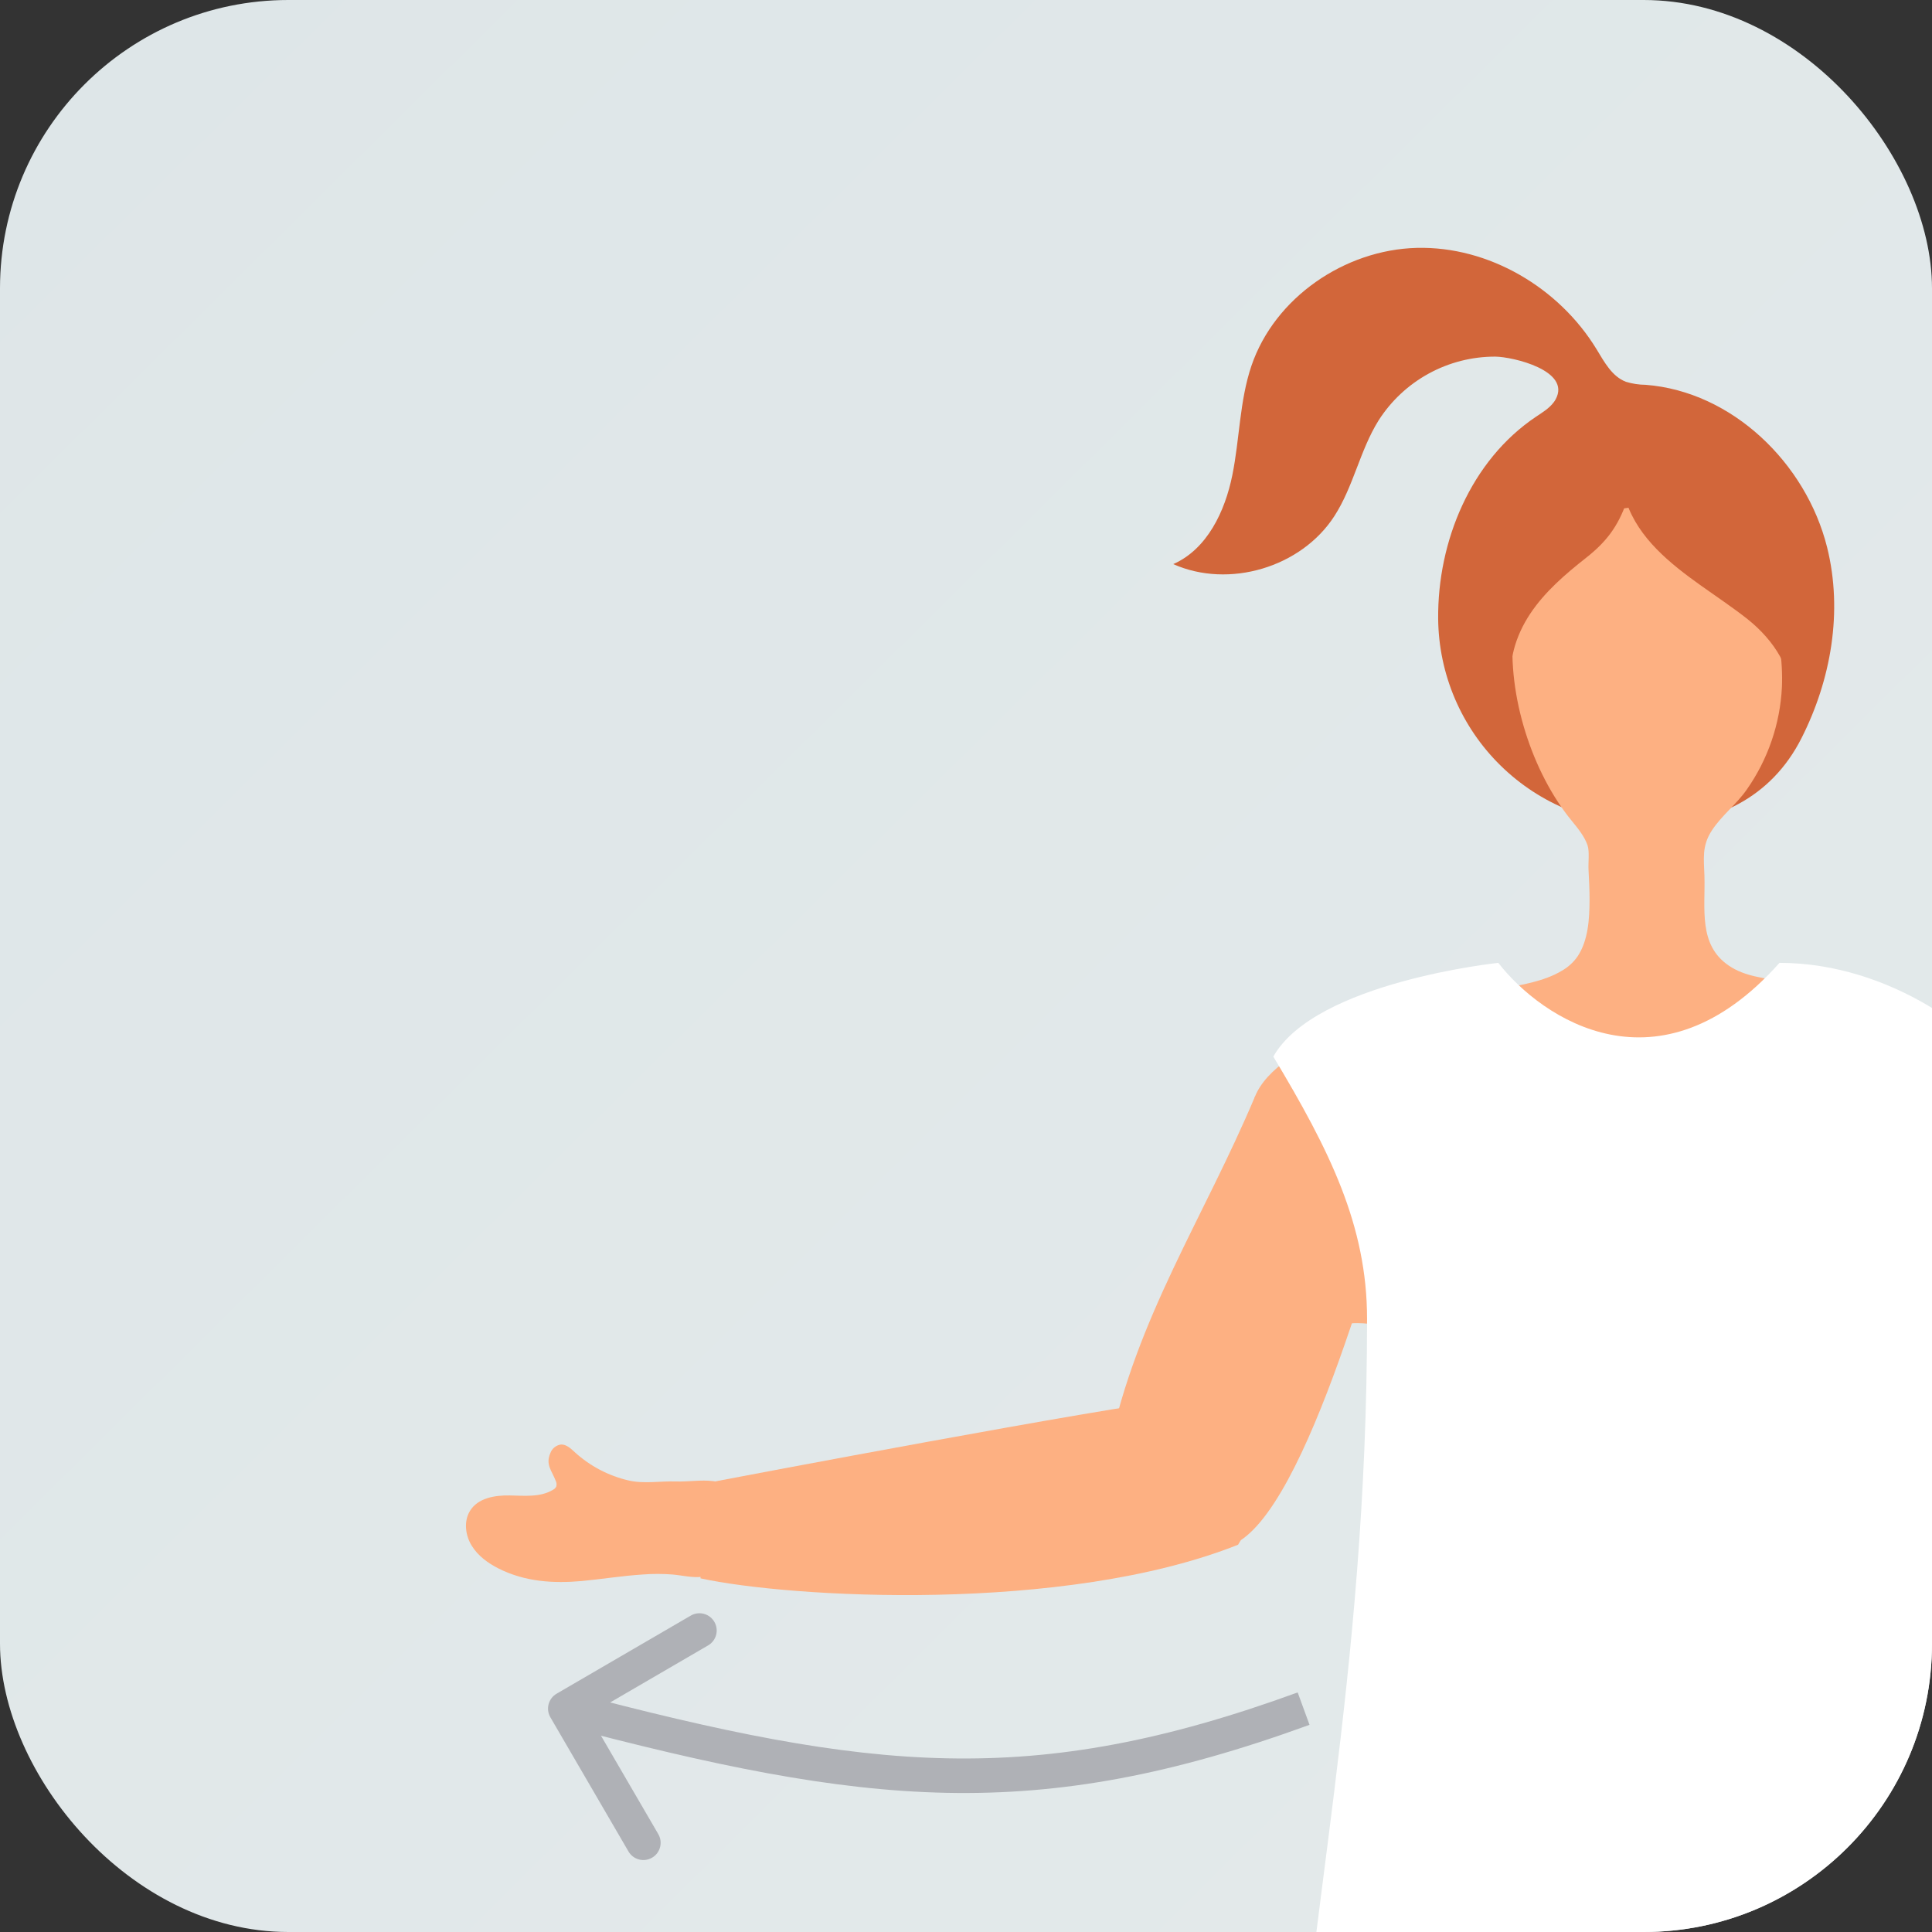 <svg width="56" height="56" viewBox="0 0 56 56" fill="none" xmlns="http://www.w3.org/2000/svg">
<rect x="0" y="0" width="56" height="56" fill="#333333" stroke="none"/>
<g clip-path="url(#clip0_73_6335)">
<rect width="56" height="56" rx="8.358" fill="url(#paint0_linear_73_6335)"/>
<path d="M45.035 11.661C45.056 11.634 45.075 11.605 45.091 11.575C45.547 10.74 43.854 10.343 43.343 10.337C42.668 10.335 42.003 10.505 41.411 10.829C40.819 11.153 40.318 11.622 39.956 12.191C39.417 13.057 39.23 14.107 38.675 14.963C37.715 16.447 35.621 17.069 34.007 16.351C34.989 15.919 35.508 14.823 35.72 13.771C35.933 12.72 35.929 11.621 36.273 10.604C36.945 8.627 38.977 7.238 41.065 7.185C43.154 7.133 45.19 8.339 46.277 10.123C46.502 10.492 46.725 10.914 47.13 11.067C47.315 11.123 47.507 11.153 47.7 11.154C50.207 11.348 52.349 13.424 52.959 15.862C53.423 17.722 53.073 19.709 52.214 21.402C51.341 23.123 49.722 23.9 47.781 23.919C46.18 23.934 44.638 23.312 43.495 22.19C42.352 21.069 41.701 19.538 41.686 17.937C41.665 15.694 42.63 13.345 44.529 12.074C44.714 11.951 44.907 11.833 45.035 11.661Z" fill="#D2663A"/>
<path d="M41.057 29.564C40.711 29.215 37.023 30.166 36.374 31.789C35.887 33.575 38.101 33.634 36.212 33.903C35.887 36.01 35.385 35.381 35.385 35.381L35.764 38.199L35.337 39.797C36.236 39.901 37.144 39.898 38.042 39.788L33.663 39.113L37.673 38.622C38.218 38.554 38.817 38.346 39.356 38.351C40.219 38.359 41.146 38.773 42.027 38.851C42.192 38.866 42.369 38.874 42.507 38.782C42.645 38.689 42.721 38.493 42.763 38.31C43.054 37.045 42.514 35.73 41.974 34.544C41.286 33.043 42.175 30.694 41.057 29.564Z" fill="#FDB082"/>
<path fill-rule="evenodd" clip-rule="evenodd" d="M32.154 41.973C32.67 42.838 35.223 44.243 35.725 44.775C37.91 43.853 40.052 35.417 40.919 32.777C38.92 32.088 38.309 33.131 36.374 31.789C34.886 35.315 32.946 38.182 32.154 41.973Z" fill="#FDB082"/>
<path d="M50.133 32.963C50.133 32.963 55.064 42.324 56.324 45.655C57.584 48.986 61.455 61.066 61.455 61.066L64.124 60.082L62.312 45.347C62.194 44.38 61.968 43.428 61.64 42.511L57.915 32.091C57.567 31.12 56.494 30.618 55.526 30.975L50.133 32.963Z" fill="#FDB082"/>
<path d="M45.277 28.134C45.458 28.03 45.613 27.888 45.731 27.716C46.038 27.249 46.071 26.632 46.074 26.09C46.075 25.795 46.059 25.5 46.044 25.205C46.033 25.003 46.077 24.684 46.016 24.502C45.926 24.237 45.731 24.006 45.557 23.791C43.281 21.015 42.615 14.88 47.673 14.68C48.537 14.646 49.395 14.993 50.04 15.565C51.19 16.584 51.711 18.415 51.65 19.914C51.598 20.984 51.243 22.017 50.626 22.893C50.329 23.317 49.903 23.637 49.62 24.07C49.323 24.524 49.389 24.89 49.404 25.39C49.433 26.324 49.219 27.381 50.105 27.985C50.591 28.318 51.147 28.34 51.704 28.459C52.271 28.577 52.822 28.758 53.348 28.999C53.857 29.239 54.152 29.462 54.352 30.005C54.594 30.667 54.664 31.422 54.716 32.12C54.745 32.492 54.77 32.87 54.702 33.239C54.591 33.878 54.206 34.444 53.75 34.909C52.583 36.1 50.918 36.721 49.255 36.861C47.593 37 45.923 36.692 44.318 36.241C43.82 36.101 43.315 35.943 42.895 35.641C42.475 35.338 42.177 34.928 41.918 34.497C41.916 34.286 41.57 33.859 41.477 33.653C41.339 33.346 41.22 33.031 41.12 32.71C40.994 32.302 40.908 31.872 40.722 31.489C40.55 31.138 40.474 30.747 40.502 30.357C40.501 30.251 40.526 30.145 40.574 30.05C40.65 29.942 40.753 29.855 40.873 29.8C41.72 29.32 42.556 28.872 43.506 28.668C44.095 28.543 44.752 28.452 45.277 28.134Z" fill="#FDB082"/>
<path d="M49.314 16.981C48.398 16.33 47.503 15.606 47.143 14.559C46.896 15.258 46.566 15.701 45.979 16.164C45.376 16.639 44.782 17.147 44.356 17.786C43.929 18.425 43.684 19.217 43.836 19.97C43.393 19.563 43.165 18.968 43.1 18.368C42.983 17.269 43.274 16.193 43.675 15.185C44.075 14.177 44.592 13.143 45.53 12.623C46.237 12.23 47.104 12.193 47.886 12.399C48.669 12.605 49.375 13.035 50.011 13.535C50.839 14.184 51.584 14.98 51.989 15.951C52.126 16.28 52.521 16.581 52.547 16.915C52.633 18.116 52.392 19.318 51.85 20.394C52.041 19.457 51.403 18.543 50.655 17.947C50.248 17.624 49.778 17.311 49.314 16.981Z" fill="#D2663A"/>
<path d="M19.724 42.942C19.679 42.943 19.637 42.942 19.591 42.941C19.136 42.926 18.664 43.016 18.216 42.911C17.637 42.776 17.103 42.495 16.664 42.096C16.547 41.987 16.416 41.863 16.26 41.87C16.192 41.879 16.127 41.907 16.073 41.95C16.019 41.993 15.977 42.05 15.954 42.115C15.806 42.456 15.991 42.618 16.109 42.925C16.134 42.976 16.139 43.033 16.124 43.087C16.104 43.128 16.071 43.162 16.029 43.182C15.66 43.406 15.2 43.353 14.771 43.346C14.342 43.339 13.851 43.419 13.622 43.795C13.44 44.092 13.486 44.498 13.67 44.798C13.853 45.098 14.145 45.308 14.451 45.464C15.224 45.852 16.046 45.9 16.862 45.827C17.444 45.772 18.043 45.675 18.635 45.637C18.922 45.615 19.21 45.616 19.497 45.638C19.781 45.663 20.064 45.739 20.351 45.704C20.637 45.67 20.818 45.388 20.95 45.126C21.23 44.571 21.204 43.874 21.115 43.275C21.11 43.206 21.089 43.138 21.053 43.078C20.988 43.006 20.899 42.961 20.803 42.952C20.446 42.879 20.081 42.938 19.724 42.942Z" fill="#FDB082"/>
<path fill-rule="evenodd" clip-rule="evenodd" d="M35.886 44.775C30.836 46.782 22.868 46.31 20.304 45.749L20.466 42.989C21.499 42.791 31.983 40.802 34.242 40.554C36.42 40.714 36.649 43.61 35.886 44.775Z" fill="#FDB082"/>
<path d="M16.133 49.093C15.895 49.232 15.814 49.538 15.953 49.777L18.217 53.666C18.356 53.905 18.662 53.985 18.901 53.846C19.139 53.708 19.22 53.401 19.081 53.163L17.068 49.706L20.525 47.693C20.764 47.554 20.845 47.248 20.706 47.01C20.567 46.771 20.261 46.69 20.022 46.829L16.133 49.093ZM16.257 50.009C20.657 51.171 24.099 51.898 27.435 51.966C30.783 52.034 33.998 51.438 37.957 49.995L37.614 49.056C33.745 50.466 30.654 51.031 27.455 50.966C24.245 50.901 20.9 50.201 16.512 49.042L16.257 50.009Z" fill="#AFB1B6"/>
<path d="M43.429 27.909C43.429 27.909 38.128 28.462 36.908 30.626C38.538 33.343 39.625 35.516 39.625 38.233C39.625 48.65 37.814 55.983 37.452 63.228L53.753 64.315L58.643 58.881C58.643 58.881 55.383 45.297 56.47 36.603C56.705 34.719 58.1 31.169 58.1 31.169C57.557 30.082 54.84 27.909 51.579 27.909C48.102 31.821 44.697 29.539 43.429 27.909Z" fill="white"/>
</g>
<defs>
<linearGradient id="paint0_linear_73_6335" x1="0" y1="0" x2="59.5" y2="60" gradientUnits="userSpaceOnUse">
<stop stop-color="#DEE6E8"/>
<stop offset="1" stop-color="#E4EAEB"/>
</linearGradient>
<clipPath id="clip0_73_6335">
<rect width="56" height="56" rx="8.358" fill="white"/>
</clipPath>
</defs>
</svg>
